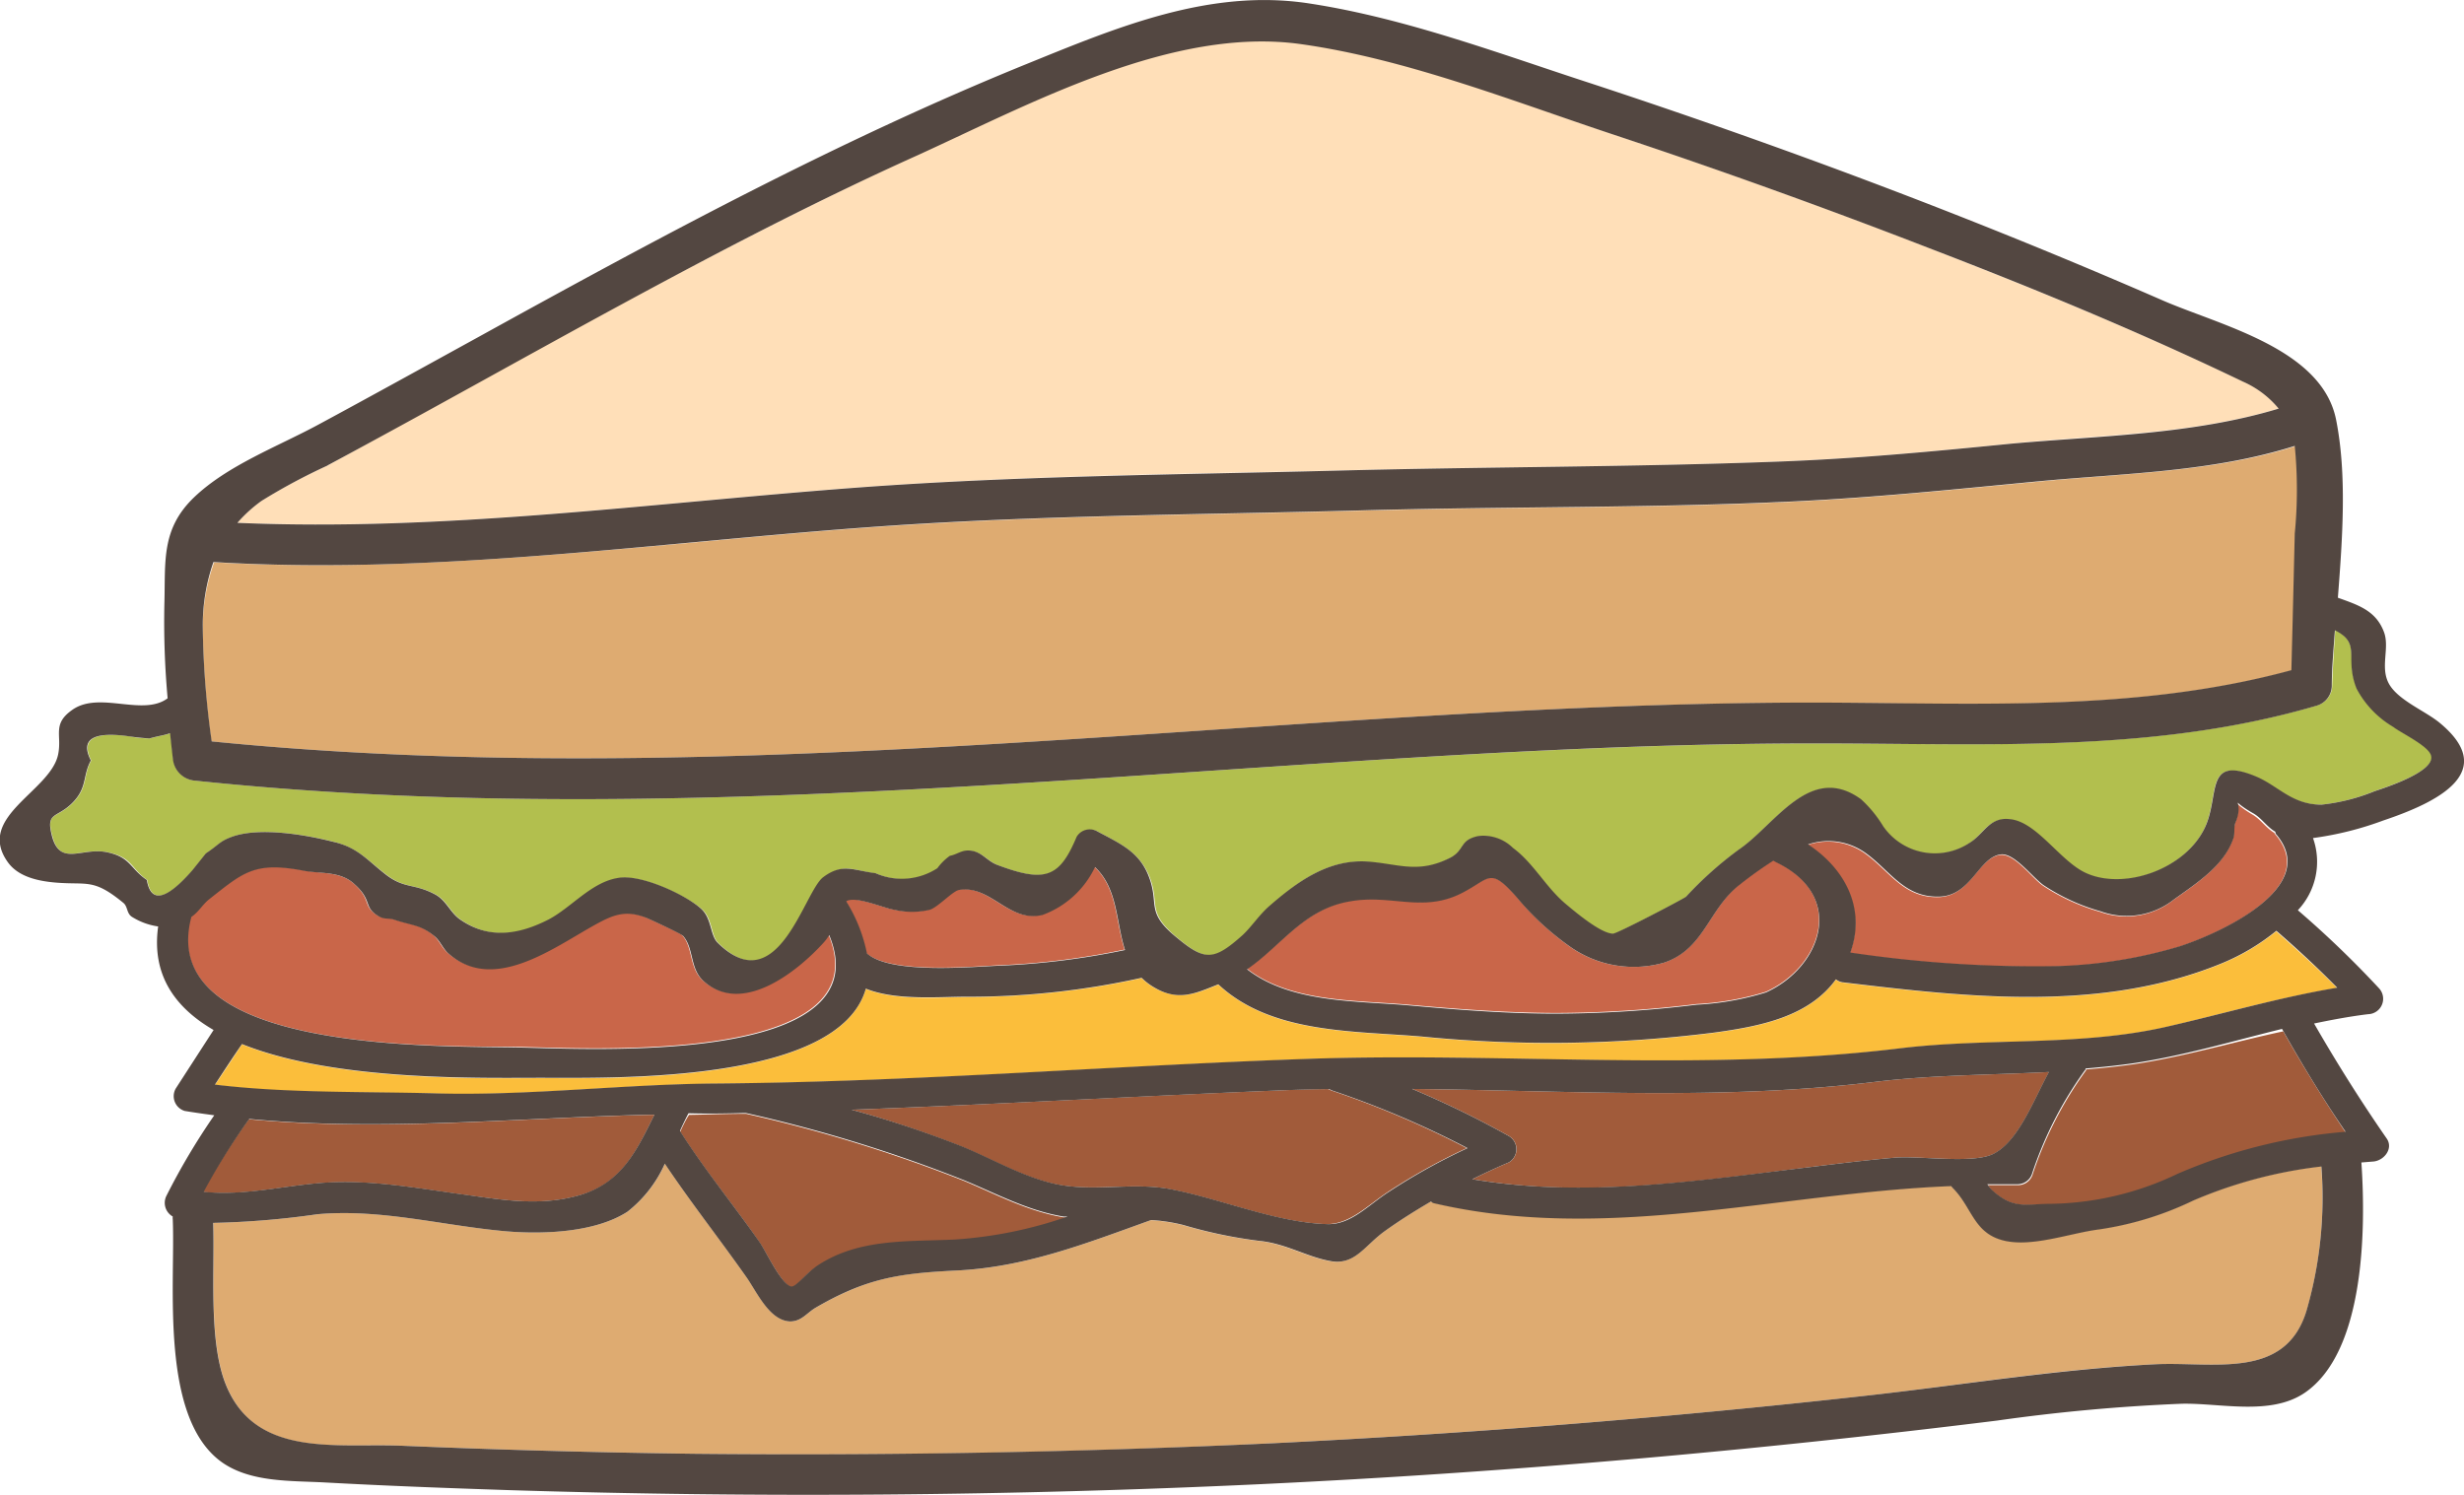<svg xmlns="http://www.w3.org/2000/svg" width="182.27" height="110.59" viewBox="0 0 182.27 110.59">
  <defs>
    <style>
      .cls-1 {
        fill: #fbbe3b;
      }

      .cls-2 {
        fill: #a15b3a;
      }

      .cls-3 {
        fill: #c96649;
      }

      .cls-4 {
        fill: #b2bf4e;
      }

      .cls-5 {
        fill: #deab71;
      }

      .cls-6 {
        fill: #ffdfb8;
      }

      .cls-7 {
        fill: #534741;
      }
    </style>
  </defs>
  <title>Asset 11food3</title>
  <g id="Layer_2" data-name="Layer 2">
    <g id="Layer_1-2" data-name="Layer 1">
      <g>
        <path class="cls-1" d="M164.39,71.27c-8.85,3.65-18.76,2.54-28,1.43a1,1,0,0,1-.58-.23c-2,2.76-5.56,3.47-9,3.94a96.63,96.63,0,0,1-21.57.3c-5.06-.44-11.19-.19-15.12-3.87l0,0c-1.62.67-2.93,1.23-4.67.27a4.66,4.66,0,0,1-1-.75,59.1,59.1,0,0,1-12.79,1.4c-2.07,0-5.35.32-7.61-.6-2,6.93-18.24,6.62-23.63,6.6-4.36,0-15.46.34-22.52-2.5-.66,1-1.31,2-2,3,5.36.7,11.08.5,16.43.65,6.81.18,13.65-.67,20.47-.73,14.63-.11,29.17-1.3,43.78-1.82s29.39,1,44-.79c6.55-.79,13.29-.12,19.72-1.6,4.24-1,8.32-2.17,12.58-2.88-1.44-1.46-2.94-2.81-4.5-4.19A16.06,16.06,0,0,1,164.39,71.27Z"/>
        <path class="cls-2" d="M24.07,87.5c3.48-.23,7,.45,10.44.91,2.9.4,5.56.83,8.43,0,3.08-.9,4.16-3.3,5.47-5.94-9.9.21-20.1,1.27-30,.33A49.5,49.5,0,0,0,15,88.18C18.06,88.51,21,87.7,24.07,87.5Z"/>
        <path class="cls-2" d="M50.32,83.72c1.81,2.86,4,5.48,5.91,8.26.45.64,1.54,3,2.3,3.25.33.09,1-1,2-1.57,3.07-2,6.63-1.73,10.13-1.9A31.62,31.62,0,0,0,79,90.06l-.31,0c-2.61-.43-4.89-1.64-7.29-2.66a107.65,107.65,0,0,0-16.21-5l-.11,0c-1.37,0-2.74.06-4.11.08C50.74,82.82,50.53,83.26,50.32,83.72Z"/>
        <path class="cls-2" d="M63,82.1a78.12,78.12,0,0,1,8.08,2.7c2.23.91,4.37,2.18,6.72,2.74,2.89.7,5.79-.1,8.65.42,3.72.68,7.9,2.5,11.69,2.6,1.76,0,3-1.38,4.59-2.42a45.19,45.19,0,0,1,5.77-3.2,70.08,70.08,0,0,0-10-4.26l-.25-.11c-1.22,0-2.43.05-3.65.1C84.09,81.09,73.56,81.71,63,82.1Z"/>
        <path class="cls-2" d="M151.57,79.31c-4.29.22-8.61.21-12.87.73-11.31,1.38-22.79.64-34.23.52a70.58,70.58,0,0,1,7.16,3.49,1.13,1.13,0,0,1,0,1.94c-.92.39-1.82.81-2.71,1.25,8.34,1.41,16.62.15,25-.9,2.11-.26,4.21-.52,6.32-.7,1.77-.14,5.71.47,7.22-.27C149.31,84.44,150.38,81.5,151.57,79.31Z"/>
        <path class="cls-2" d="M157.85,78.73c-1.17.17-2.36.29-3.54.39a.16.16,0,0,1,0,.07,28,28,0,0,0-3.94,7.67,1.13,1.13,0,0,1-1.08.82c-.75,0-1.49,0-2.24,0a3,3,0,0,0,.37.45c1.59,1.39,2.48.94,4.3,1a22.37,22.37,0,0,0,9.4-2.22,39.41,39.41,0,0,1,12.48-3c-1.66-2.48-3.23-5-4.7-7.61C165.2,77.09,161.59,78.17,157.85,78.73Z"/>
        <path class="cls-3" d="M165.36,60.82c-.15.38-.05.86-.19,1.25-.69,2-2.71,3.3-4.42,4.53a5.63,5.63,0,0,1-5.4.86,15,15,0,0,1-4.23-1.94c-.82-.58-2.12-2.4-3.16-2.27-1.63.22-2.17,3-4.49,3.12-2.58.1-3.61-1.81-5.39-3.14a4.72,4.72,0,0,0-4.37-.72c2.67,1.75,4.32,4.68,3.13,8a92.83,92.83,0,0,0,15.35,1,35.13,35.13,0,0,0,9-1.46c2.73-.88,10.59-4.31,7.11-8.33l-.07-.11c-.62-.37-1-1-1.63-1.36C164.62,59.07,166,59.11,165.36,60.82Z"/>
        <path class="cls-3" d="M123.08,71.22a8.19,8.19,0,0,1-7-1.22,20.33,20.33,0,0,1-3.88-3.65c-2-2.27-1.95-1.4-4.11-.31-2.92,1.47-5.24,0-8.37.62-3.34.66-5,3.34-7.48,5,3.25,2.53,8.17,2.32,12.08,2.68,3.57.32,7.15.59,10.74.6a86.54,86.54,0,0,0,10.43-.66,21,21,0,0,0,5.14-.91c4.06-1.83,6-7.12.7-9.65l-.15-.09a29.17,29.17,0,0,0-2.48,1.76C126.38,67.27,126.08,70.19,123.08,71.22Z"/>
        <path class="cls-3" d="M77.06,67.66c-2.49.6-3.82-2.23-6.17-1.85-.47.07-1.56,1.28-2.18,1.47a5.75,5.75,0,0,1-2.61,0c-.79-.12-2.9-1.06-3.56-.63h0l0,0a11.59,11.59,0,0,1,1.53,3.85c1.75,1.58,7.89,1,9.87.91a56.38,56.38,0,0,0,9.25-1.16c-.67-2.07-.52-4.53-2.24-6.13A6.93,6.93,0,0,1,77.06,67.66Z"/>
        <path class="cls-3" d="M38.41,77.45c5.08.09,26.91,1.38,22.87-8.32a4.05,4.05,0,0,1-.39.53c-1.93,2.13-6,5.47-8.92,2.86-1-.92-.69-2.41-1.5-3.33-.14-.16-2.73-1.34-2.78-1.36-1.48-.56-2.38-.21-3.7.52-3.11,1.71-7.55,5.08-10.9,2.12-.4-.35-.61-.92-1-1.25-1-.87-1.64-.78-3-1.23-.43-.14-.71,0-1.17-.27-1.12-.68-.41-1.15-1.75-2.35-1.05-.94-2.53-.71-3.76-1-3.58-.7-4.41.14-7,2.11-.47.37-.79,1-1.31,1.3C11.43,78,32.84,77.36,38.41,77.45Z"/>
        <path class="cls-4" d="M175.7,58.51c.88-.29,4.5-1.47,4.16-2.64-.21-.72-2.17-1.63-2.81-2.12a7.19,7.19,0,0,1-2.7-2.83c-.92-2.28.37-3.27-1.6-4.31-.1,1.41-.19,2.8-.23,4.12a1.54,1.54,0,0,1-1.1,1.45C159.35,55.73,146.91,55,134.49,55c-13.28,0-26.55.8-39.8,1.68-26.76,1.79-53.6,3.89-80.36,1.06a1.78,1.78,0,0,1-1.5-1.5c-.08-.68-.15-1.35-.22-2-.41.16-.77.18-1.52.39q-.73,0-1.47-.15-4.06-.57-2.87,1.78c-.63,1.14-.22,2-1.4,3.17s-2,.6-1.46,2.48c.59,2.19,2.08.77,4,1.13s1.76,1.2,3,2.06q.45,2.63,3.37-.72l1-1.25c1-.66,1-.9,2-1.25,2-.7,5.39-.12,7.39.39,1.82.46,2.44,1.29,3.89,2.41s2.13.65,3.71,1.51c.79.43,1.1,1.33,1.78,1.81,2.14,1.53,4.36,1.22,6.6.06,1.74-.91,3.23-2.85,5.29-3.1,1.68-.21,4.88,1.33,6,2.3.8.71.66,2,1.24,2.53,4.47,4.38,6.28-3.74,7.8-4.87s2.2-.5,3.87-.29a4.8,4.8,0,0,0,4.57-.37,4.06,4.06,0,0,1,.93-.92c.44-.07.84-.38,1.3-.39,1,0,1.38.76,2.21,1.07,3.56,1.34,4.6.88,5.86-2.08a1.13,1.13,0,0,1,1.54-.4c1.64.88,3,1.48,3.76,3.23.89,2.2-.31,2.64,2.19,4.69,2,1.66,2.68,1.64,4.8-.26.73-.65,1.27-1.51,2-2.17C96,65.2,98.21,63.61,101,63.77c2.4.14,3.85,1,6.33-.31,1-.52.64-1.28,2-1.57a3.12,3.12,0,0,1,2.57.88c1.49,1.07,2.44,2.9,3.84,4.09.7.59,2.65,2.24,3.56,2.25.31,0,5.27-2.6,5.4-2.73a27.15,27.15,0,0,1,3.88-3.47c2.71-1.83,5.29-6.49,9.07-3.74a9.09,9.09,0,0,1,1.64,2,4.64,4.64,0,0,0,6.36,1.24c1.07-.67,1.43-1.95,3-1.77,2,.22,3.74,3.19,5.67,4,2.78,1.24,7.13-.25,8.66-3.17,1.3-2.46-.05-5.65,3.85-4,1.69.7,2.66,2.09,4.9,2.06A14.39,14.39,0,0,0,175.7,58.51Z"/>
        <path class="cls-5" d="M155.23,90.92c-2.09.27-5.07,1.35-7.13.79s-2.25-2.44-3.65-3.85a.79.79,0,0,1-.12-.15c-12.84.51-25.56,4.2-38.34,1.25l-.16-.06c-1.16.68-2.3,1.39-3.4,2.18-1.48,1.07-2.23,2.53-4,2.23s-3.33-1.3-5.3-1.5a34.61,34.61,0,0,1-5.6-1.17,12.7,12.7,0,0,0-2.4-.37C80.3,92,75.83,93.78,70.64,94c-4.27.2-6.6.6-10.32,2.76-.65.37-1,1-1.87,1-1.51-.06-2.43-2.13-3.2-3.24-2-2.83-4.14-5.56-6.06-8.43a9.33,9.33,0,0,1-2.76,3.55c-2.38,1.54-6.24,1.69-9,1.45-4.66-.41-9.23-1.68-13.94-1.26a63.11,63.11,0,0,1-7.71.64c.12,3.51-.33,8.42.82,11.66,2.1,5.88,8.28,4.61,13.21,4.83q10.73.45,21.47.59,21.46.25,42.94-.78,21.93-1.08,43.78-3.51c7.13-.79,14.26-2,21.43-2.33,4.29-.21,9.61,1.19,11.19-3.93a30.13,30.13,0,0,0,1.09-10.73,33.81,33.81,0,0,0-9.48,2.52A23.94,23.94,0,0,1,155.23,90.92Z"/>
        <path class="cls-5" d="M92.74,53.79C106,52.9,119.33,52.05,132.65,52c12.38-.06,24.83.88,36.9-2.4.09-3.37.17-6.73.25-10.1a33.31,33.31,0,0,0,0-6.49c-6.15,1.95-12.71,2-19.09,2.63-6,.57-11.9,1.18-17.87,1.47-10.68.51-21.44.37-32.13.67-11.83.32-23.7.35-35.52,1.18-16.42,1.15-32.86,3.59-49.35,2.64A14.17,14.17,0,0,0,15,46.36a65.16,65.16,0,0,0,.64,8.49C41.34,57.41,67.08,55.52,92.74,53.79Z"/>
        <path class="cls-6" d="M17.56,38.67c15.29.66,30.55-1.46,45.77-2.6,11.8-.88,23.66-1,35.48-1.26,10.9-.29,21.85-.26,32.73-.67,5.74-.21,11.46-.75,17.17-1.32,6.6-.65,13.47-.67,19.85-2.6a7.15,7.15,0,0,0-2.65-2c-7.57-3.64-15.38-6.83-23.2-9.87s-15.46-5.78-23.29-8.38C112,7.47,104.07,4.33,96.27,3.23c-9.48-1.35-20,4.38-28.38,8.21-7.42,3.39-14.67,7.16-21.84,11s-14.51,8-21.82,12a43.9,43.9,0,0,0-4.89,2.61A10.42,10.42,0,0,0,17.56,38.67Z"/>
        <path class="cls-7" d="M180.44,53.45c-1.07-.87-3.07-1.66-3.73-2.88s.08-2.64-.36-3.81c-.59-1.59-1.91-2-3.41-2.54.35-4.48.67-9.14-.13-13.16-1.05-5.31-8.66-7-12.91-8.87-13.76-6-27.87-11.3-42.15-16C111,4,104,1.35,96.88.26c-7.39-1.15-14.3,1.78-21,4.5-14,5.69-27.31,12.9-40.54,20.2-3.93,2.16-7.85,4.33-11.8,6.46-3,1.62-6.7,3-9.17,5.36s-2.12,4.76-2.21,7.88a63,63,0,0,0,.24,7c-1.82,1.36-5-.53-7,.82-1.6,1.09-.78,1.9-1.11,3.38-.61,2.71-6.12,4.59-3.7,7.94.8,1.11,2.34,1.4,3.6,1.5,2.29.18,2.73-.32,4.94,1.5.34.28.22.81.68,1.06a4.94,4.94,0,0,0,1.89.68c-.5,3.58,1.24,6,4.1,7.66L13,80.53a1.14,1.14,0,0,0,.67,1.66c.72.12,1.45.22,2.18.32a50,50,0,0,0-3.53,5.94A1.16,1.16,0,0,0,12.78,90a.74.74,0,0,0,0,.21c.2,4.77-1,14.74,3.68,18,2.11,1.46,5.06,1.33,7.5,1.46,4.55.25,9.1.42,13.65.57q27.81.87,55.63-.44c18.21-.86,36.37-2.46,54.46-4.7a136.51,136.51,0,0,1,13.69-1.25c2.87-.06,6.54.9,9.07-.79C175,100,175,90.68,174.68,86l.88-.07c.78-.06,1.5-.94,1-1.69-1.92-2.77-3.7-5.6-5.38-8.52,1.34-.28,2.68-.53,4-.69a1.14,1.14,0,0,0,.8-1.92,74.37,74.37,0,0,0-6-5.77A5.23,5.23,0,0,0,171.1,62a24,24,0,0,0,5.2-1.3C180.39,59.33,184.87,57.08,180.44,53.45ZM170.61,97c-1.58,5.12-6.9,3.72-11.19,3.93-7.17.36-14.3,1.54-21.43,2.33q-21.83,2.43-43.78,3.51-21.45,1-42.94.78-10.74-.14-21.47-.59c-4.93-.22-11.11,1-13.21-4.83-1.15-3.24-.7-8.15-.82-11.66a63.11,63.11,0,0,0,7.71-.64c4.71-.42,9.28.85,13.94,1.26,2.77.24,6.63.09,9-1.45a9.33,9.33,0,0,0,2.76-3.55c1.92,2.87,4.07,5.6,6.06,8.43.77,1.11,1.69,3.18,3.2,3.24.85,0,1.22-.61,1.87-1C64,94.61,66.37,94.21,70.64,94c5.19-.23,9.66-2,14.51-3.74a12.7,12.7,0,0,1,2.4.37,34.61,34.61,0,0,0,5.6,1.17c2,.2,3.51,1.19,5.3,1.5s2.5-1.16,4-2.23c1.1-.79,2.24-1.5,3.4-2.18L106,89c12.78,3,25.5-.74,38.34-1.25a.79.79,0,0,0,.12.15c1.4,1.41,1.53,3.27,3.65,3.85s5-.52,7.13-.79a23.94,23.94,0,0,0,7-2.14,33.81,33.81,0,0,1,9.48-2.52A30.13,30.13,0,0,1,170.61,97ZM140.23,85.64c-2.11.18-4.21.44-6.32.7-8.37,1-16.65,2.31-25,.9.89-.44,1.79-.86,2.71-1.25a1.13,1.13,0,0,0,0-1.94,70.58,70.58,0,0,0-7.16-3.49c11.44.12,22.92.86,34.23-.52,4.26-.52,8.58-.51,12.87-.73-1.19,2.19-2.26,5.13-4.12,6.06C145.94,86.11,142,85.5,140.23,85.64ZM98.31,80.57l.25.11a70.08,70.08,0,0,1,10,4.26,45.19,45.19,0,0,0-5.77,3.2c-1.57,1-2.83,2.47-4.59,2.42-3.79-.1-8-1.92-11.69-2.6-2.86-.52-5.76.28-8.65-.42-2.35-.56-4.49-1.83-6.72-2.74A78.12,78.12,0,0,0,63,82.1c10.55-.39,21.08-1,31.65-1.43C95.88,80.62,97.09,80.59,98.31,80.57ZM55.06,82.34l.11,0a107.65,107.65,0,0,1,16.21,5c2.4,1,4.68,2.23,7.29,2.66l.31,0a31.62,31.62,0,0,1-8.34,1.7c-3.5.17-7.06-.1-10.13,1.9-.93.61-1.65,1.66-2,1.57-.76-.22-1.85-2.61-2.3-3.25-1.94-2.78-4.1-5.4-5.91-8.26.21-.46.42-.9.63-1.3C52.32,82.4,53.69,82.38,55.06,82.34Zm-6.65.12c-1.31,2.64-2.39,5-5.47,5.94-2.87.84-5.53.41-8.43,0-3.43-.46-7-1.14-10.44-.91-3,.2-6,1-9,.68a49.5,49.5,0,0,1,3.37-5.39C28.31,83.73,38.51,82.67,48.41,82.46Zm112.67,4.38a22.37,22.37,0,0,1-9.4,2.22c-1.82,0-2.71.43-4.3-1a3,3,0,0,1-.37-.45c.75,0,1.49,0,2.24,0a1.13,1.13,0,0,0,1.08-.82,28,28,0,0,1,3.94-7.67.16.16,0,0,0,0-.07c1.18-.1,2.37-.22,3.54-.39,3.74-.56,7.35-1.64,11-2.54,1.47,2.61,3,5.13,4.7,7.61A39.41,39.41,0,0,0,161.08,86.84Zm11.81-13.77c-4.26.71-8.34,1.91-12.58,2.88-6.43,1.48-13.17.81-19.72,1.6-14.62,1.78-29.29.27-44,.79S67.43,80.05,52.8,80.16c-6.82.06-13.66.91-20.47.73-5.35-.15-11.07,0-16.43-.65.66-1,1.31-2,2-3,7.06,2.84,18.16,2.48,22.52,2.5,5.39,0,21.66.33,23.63-6.6,2.26.92,5.54.58,7.61.6a59.1,59.1,0,0,0,12.79-1.4,4.66,4.66,0,0,0,1,.75c1.74,1,3,.4,4.67-.27l0,0c3.93,3.68,10.06,3.43,15.12,3.87a96.63,96.63,0,0,0,21.57-.3c3.44-.47,7-1.18,9-3.94a1,1,0,0,0,.58.23c9.24,1.11,19.15,2.22,28-1.43a16.06,16.06,0,0,0,4-2.39C170,70.26,171.45,71.61,172.89,73.07Zm-4.55-11.39c3.48,4-4.38,7.45-7.11,8.33a35.13,35.13,0,0,1-9,1.46,92.83,92.83,0,0,1-15.35-1c1.19-3.32-.46-6.25-3.13-8a4.72,4.72,0,0,1,4.37.72c1.78,1.33,2.81,3.24,5.39,3.14,2.32-.1,2.86-2.9,4.49-3.12,1-.13,2.34,1.69,3.16,2.27a15,15,0,0,0,4.23,1.94,5.63,5.63,0,0,0,5.4-.86c1.71-1.23,3.73-2.51,4.42-4.53.14-.39,0-.87.19-1.25.67-1.71-.74-1.75,1.28-.61.61.34,1,1,1.63,1.36Zm-37.15,2,.15.09c5.32,2.53,3.36,7.82-.7,9.65a21,21,0,0,1-5.14.91,86.54,86.54,0,0,1-10.43.66c-3.59,0-7.17-.28-10.74-.6-3.91-.36-8.83-.15-12.08-2.68,2.5-1.7,4.14-4.38,7.48-5,3.13-.61,5.45.85,8.37-.62,2.16-1.09,2.07-2,4.11.31A20.33,20.33,0,0,0,116.09,70a8.19,8.19,0,0,0,7,1.22c3-1,3.3-4,5.63-5.79A29.17,29.17,0,0,1,131.19,63.67Zm-48,6.61A56.38,56.38,0,0,1,74,71.44c-2,.07-8.12.67-9.87-.91a11.59,11.59,0,0,0-1.53-3.85l0,0h0c.66-.43,2.77.51,3.56.63a5.75,5.75,0,0,0,2.61,0c.62-.19,1.71-1.4,2.18-1.47,2.35-.38,3.68,2.45,6.17,1.85A6.93,6.93,0,0,0,81,64.15C82.7,65.75,82.55,68.21,83.22,70.28ZM14.16,67.83c.52-.34.84-.93,1.31-1.3,2.54-2,3.37-2.81,7-2.11,1.23.24,2.71,0,3.76,1,1.34,1.2.63,1.67,1.75,2.35.46.28.74.13,1.17.27,1.34.45,1.95.36,3,1.23.4.33.61.9,1,1.25,3.35,3,7.79-.41,10.9-2.12,1.32-.73,2.22-1.08,3.7-.52.05,0,2.64,1.2,2.78,1.36.81.92.49,2.41,1.5,3.33,2.88,2.61,7-.73,8.92-2.86a4.05,4.05,0,0,0,.39-.53c4,9.7-17.79,8.41-22.87,8.32C32.84,77.36,11.43,78,14.16,67.83Zm152.69-10.4c-3.9-1.61-2.55,1.58-3.85,4-1.53,2.92-5.88,4.41-8.66,3.17-1.93-.85-3.66-3.82-5.67-4-1.53-.18-1.89,1.1-3,1.77a4.64,4.64,0,0,1-6.36-1.24,9.09,9.09,0,0,0-1.64-2c-3.78-2.75-6.36,1.91-9.07,3.74a27.15,27.15,0,0,0-3.88,3.47c-.13.13-5.09,2.73-5.4,2.73-.91,0-2.86-1.66-3.56-2.25-1.4-1.19-2.35-3-3.84-4.09a3.12,3.12,0,0,0-2.57-.88c-1.38.29-1,1-2,1.57-2.48,1.29-3.93.45-6.33.31C98.21,63.61,96,65.2,93.93,67c-.77.66-1.31,1.52-2,2.17-2.12,1.9-2.79,1.92-4.8.26-2.5-2-1.3-2.49-2.19-4.69-.71-1.75-2.12-2.35-3.76-3.23a1.13,1.13,0,0,0-1.54.4c-1.26,3-2.3,3.42-5.86,2.08-.83-.31-1.2-1.09-2.21-1.07-.46,0-.86.32-1.3.39a4.06,4.06,0,0,0-.93.92,4.8,4.8,0,0,1-4.57.37c-1.67-.21-2.44-.77-3.87.29s-3.33,9.25-7.8,4.87c-.58-.56-.44-1.82-1.24-2.53-1.09-1-4.29-2.51-6-2.3-2.06.25-3.55,2.19-5.29,3.1C38.32,69.18,36.1,69.49,34,68c-.68-.48-1-1.38-1.78-1.81-1.58-.86-2.29-.4-3.71-1.51s-2.07-2-3.89-2.41c-2-.51-5.36-1.09-7.39-.39-1,.35-1,.59-2,1.25l-1,1.25q-2.92,3.34-3.37.72c-1.26-.86-1.2-1.71-3-2.06s-3.39,1.06-4-1.13c-.5-1.88.3-1.34,1.46-2.48s.77-2,1.4-3.17q-1.2-2.36,2.87-1.78.74.11,1.47.15c.75-.21,1.11-.23,1.52-.39.07.67.14,1.34.22,2a1.78,1.78,0,0,0,1.5,1.5c26.76,2.83,53.6.73,80.36-1.06,13.25-.88,26.52-1.69,39.8-1.68,12.42,0,24.86.75,36.93-2.8a1.54,1.54,0,0,0,1.1-1.45c0-1.32.13-2.71.23-4.12,2,1,.68,2,1.6,4.31a7.19,7.19,0,0,0,2.7,2.83c.64.49,2.6,1.4,2.81,2.12.34,1.17-3.28,2.35-4.16,2.64a14.39,14.39,0,0,1-3.95,1C169.51,59.52,168.54,58.13,166.85,57.43Zm-142.62-23c7.31-3.92,14.53-8,21.82-11.95s14.42-7.66,21.84-11c8.4-3.83,18.9-9.56,28.38-8.21,7.8,1.1,15.7,4.24,23.15,6.71q11.74,3.9,23.29,8.38c7.82,3,15.63,6.23,23.2,9.87a7.15,7.15,0,0,1,2.65,2c-6.38,1.93-13.25,2-19.85,2.6-5.71.57-11.43,1.11-17.17,1.32-10.88.41-21.83.38-32.73.67-11.82.3-23.68.38-35.48,1.26-15.22,1.14-30.48,3.26-45.77,2.6a10.42,10.42,0,0,1,1.78-1.62A43.9,43.9,0,0,1,24.23,34.44ZM15.66,54.85A65.16,65.16,0,0,1,15,46.36a14.17,14.17,0,0,1,.79-4.78c16.49,1,32.93-1.49,49.35-2.64,11.82-.83,23.69-.86,35.52-1.18,10.69-.3,21.45-.16,32.13-.67,6-.29,11.92-.9,17.87-1.47,6.38-.61,12.94-.68,19.09-2.63a33.31,33.31,0,0,1,0,6.49c-.08,3.37-.16,6.73-.25,10.1-12.07,3.28-24.52,2.34-36.9,2.4-13.32.07-26.62.92-39.91,1.81C67.08,55.52,41.34,57.41,15.66,54.85Z"/>
      </g>
    </g>
  </g>
</svg>
